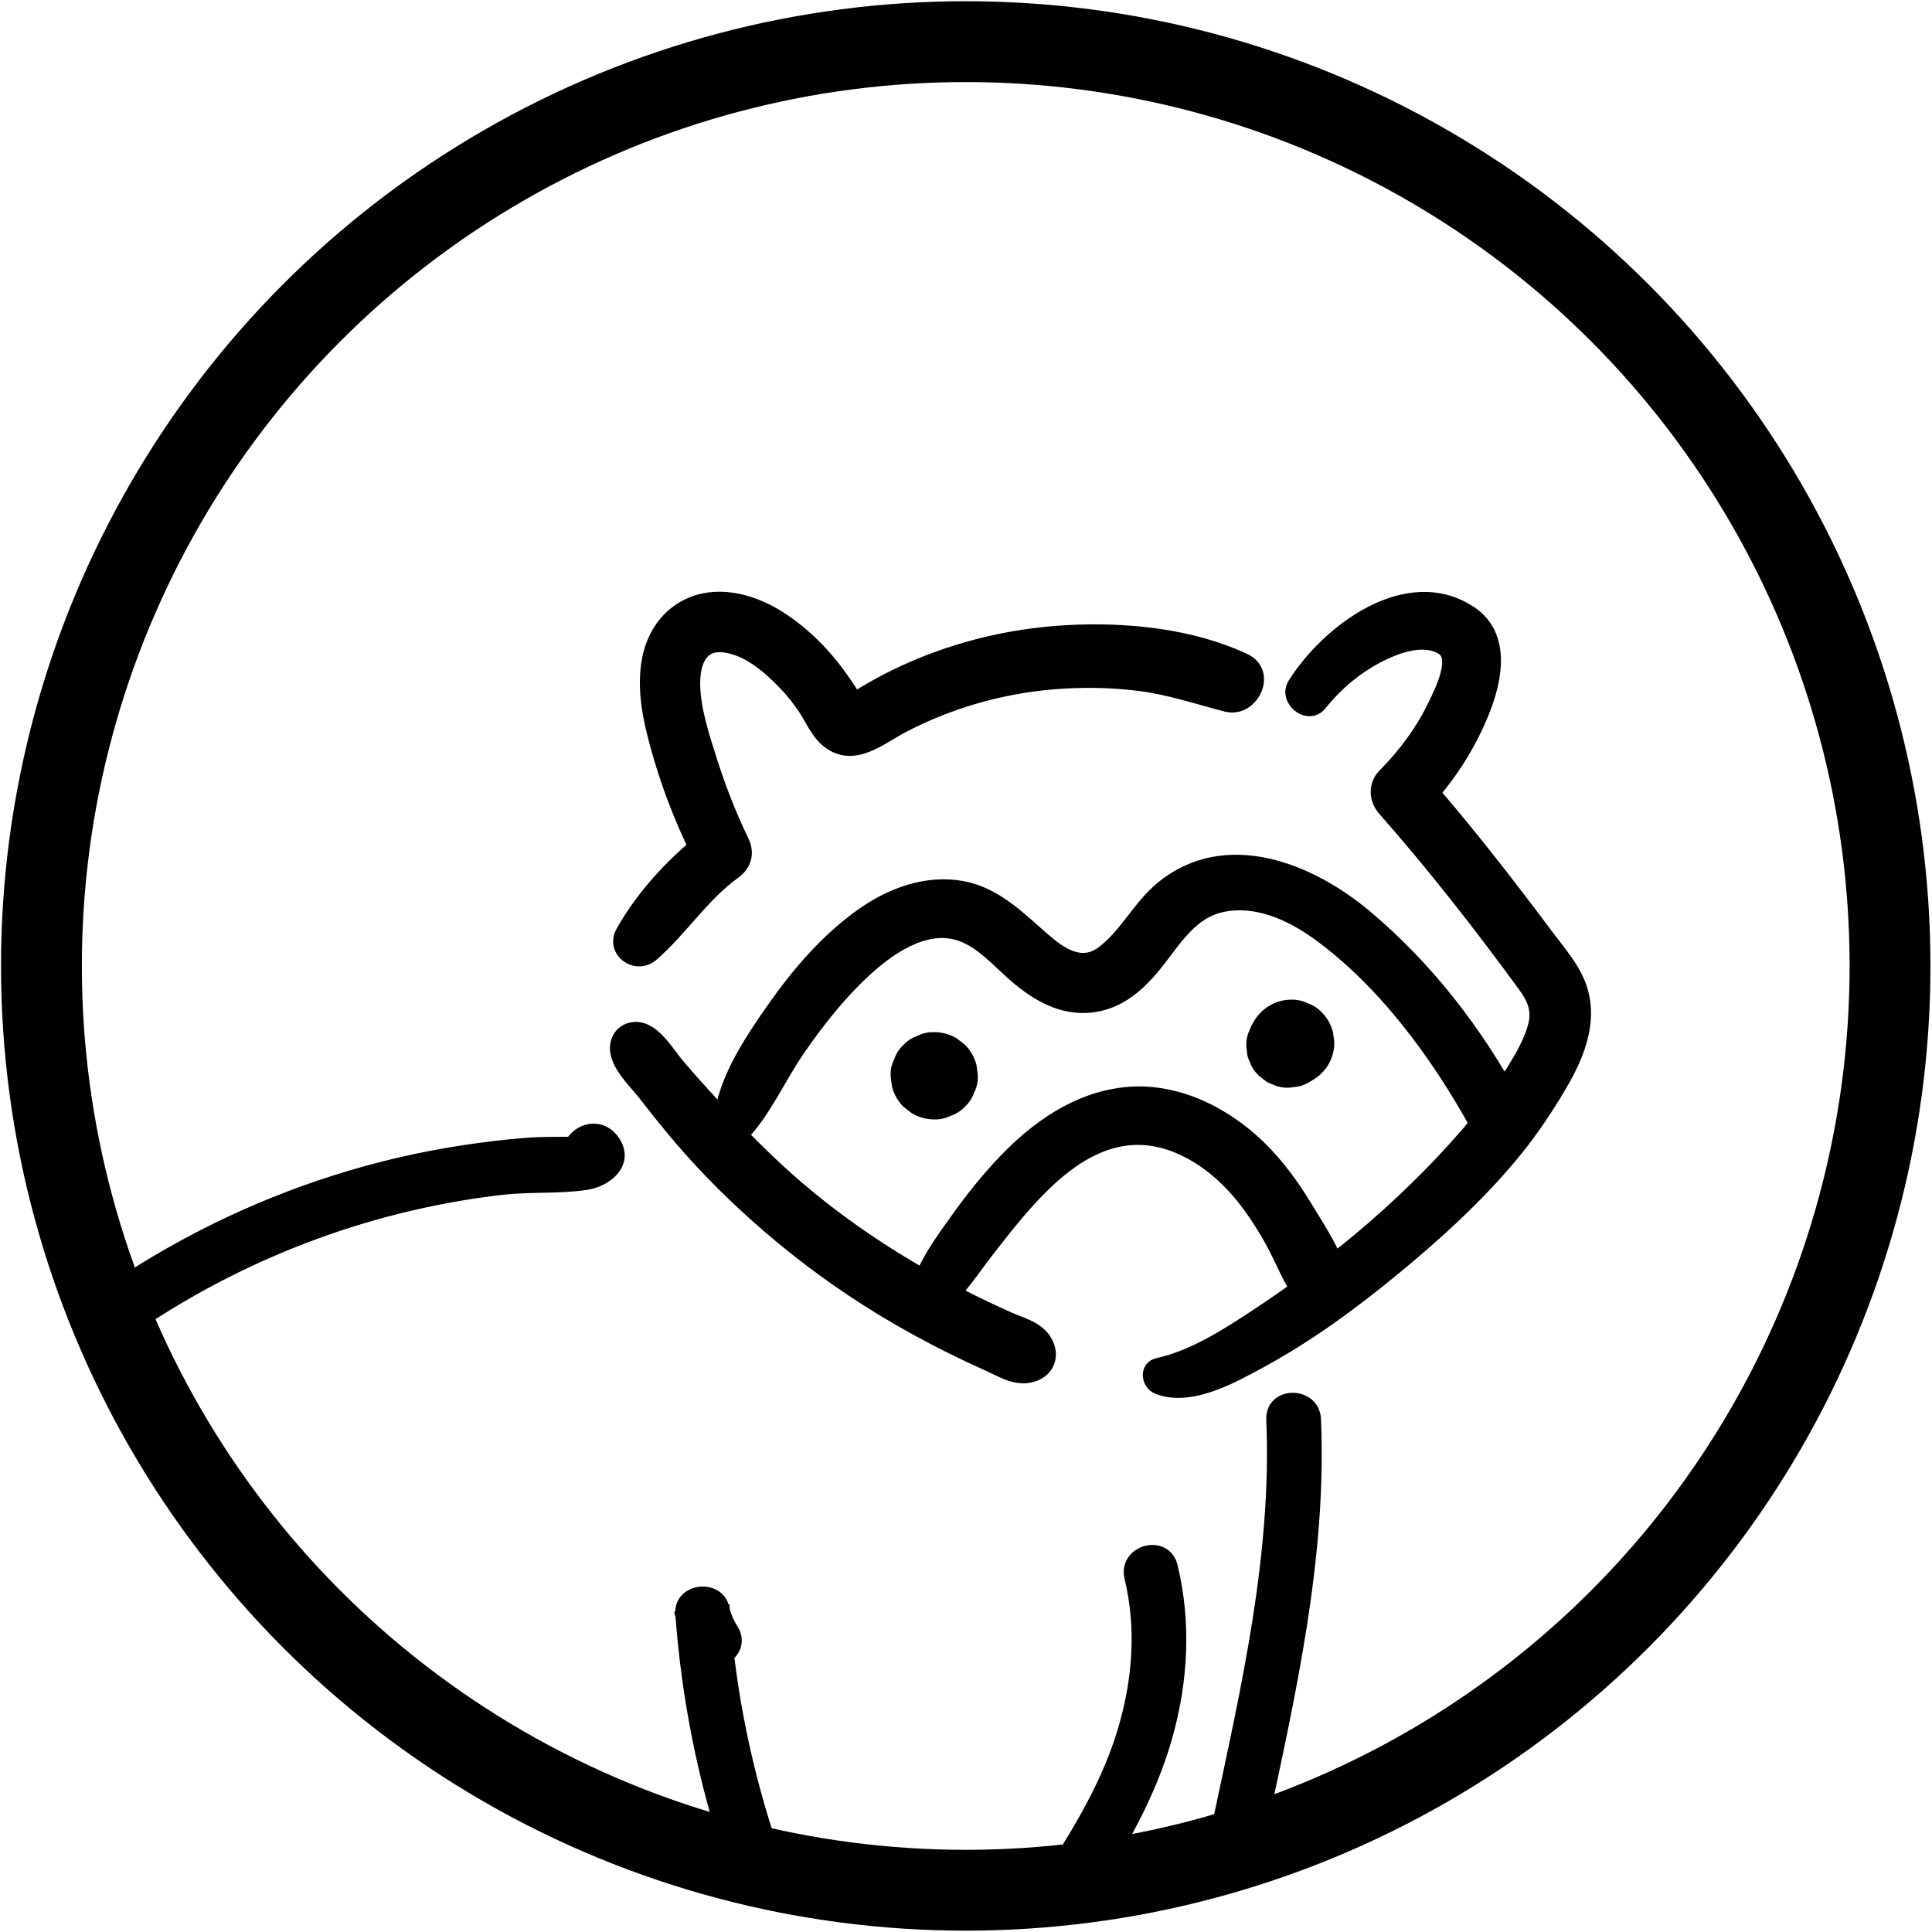 <svg xmlns="http://www.w3.org/2000/svg" width="239" height="239" viewBox="0 0 239 239"><g fill="none" fill-rule="evenodd" stroke="#000" transform="translate(5.126 5.152)"><path fill="#000" fill-rule="nonzero" stroke-width="2" d="M75.422 112.826C79.069 109.656 81.642 105.477 85.615 102.613 86.84 101.73 87.23 100.402 86.557 99.01 84.959 95.689 83.63 92.277 82.525 88.761 81.59 85.798 80.544 82.652 80.492 79.518 80.453 77.072 81.232 74.308 84.223 74.539 87.281 74.777 90.018 77.124 92.05 79.24 93.072 80.302 93.971 81.439 94.758 82.684 95.581 83.984 96.202 85.468 97.443 86.438 100.481 88.805 103.631 86.021 106.367 84.577 112.102 81.55 118.569 79.685 125.032 79.136 128.583 78.834 132.179 78.878 135.718 79.311 139.469 79.773 142.969 80.954 146.604 81.9 149.618 82.684 151.814 78.114 148.803 76.686 142.249 73.584 134.143 72.789 126.981 73.175 119.536 73.572 112.261 75.418 105.564 78.703 103.91 79.514 102.323 80.425 100.76 81.399 100.481 81.57 99.205 82.135 100.37 82.043 101.193 81.976 100.724 82.155 100.461 81.495 100.127 80.663 99.507 79.84 99.002 79.108 96.938 76.11 94.329 73.433 91.258 71.456 88.18 69.472 84.143 68.247 80.6 69.651 77.47 70.888 75.656 73.767 75.191 77.012 74.63 80.886 75.64 84.776 76.718 88.474 78.046 93.032 79.88 97.443 82.024 101.674 82.338 100.473 82.652 99.272 82.966 98.071 78.719 101.257 74.638 105.552 72.033 110.209 70.792 112.413 73.596 114.413 75.422 112.826L75.422 112.826ZM71.452 123.731C70.721 125.974 73.433 128.381 74.706 130.023 76.161 131.896 77.641 133.754 79.18 135.559 82.473 139.417 86.12 143.016 89.958 146.329 94.376 150.147 99.113 153.607 104.104 156.642 106.908 158.348 109.792 159.923 112.735 161.383 114.21 162.114 115.698 162.814 117.201 163.49 118.983 164.29 120.753 165.467 122.725 164.759 124.312 164.19 124.909 162.655 124.197 161.144 123.326 159.291 121.27 158.877 119.524 158.097 118.028 157.429 116.549 156.737 115.081 156.009 112.341 154.657 109.652 153.202 107.032 151.631 102.279 148.787 97.745 145.593 93.533 141.994 89.795 138.801 86.371 135.309 83.034 131.701 81.534 130.079 80.063 128.432 78.627 126.754 77.331 125.239 75.613 122.109 73.369 122.268 72.455 122.335 71.743 122.848 71.452 123.731L71.452 123.731ZM138.176 166.342C142.173 167.897 147.403 164.906 150.803 163.053 156.741 159.82 162.19 155.799 167.396 151.503 172.51 147.28 177.494 142.738 181.745 137.631 183.722 135.257 185.444 132.763 187.059 130.131 189.266 126.527 191.433 122.335 190.447 117.984 189.815 115.193 187.826 113.021 186.16 110.79 184.545 108.626 182.914 106.471 181.264 104.335 177.716 99.742 174.054 95.236 170.224 90.873 170.224 92.201 170.224 93.525 170.224 94.854 173.676 91.33 176.376 87.257 178.198 82.668 179.729 78.81 180.759 73.525 176.71 70.804 168.987 65.618 159.171 73.119 155.134 79.586 154.041 81.34 156.717 83.523 158.062 81.845 160.058 79.351 162.56 77.239 165.411 75.788 167.65 74.65 171.031 73.405 173.409 74.905 175.477 76.209 173.318 80.433 172.554 82.036 170.971 85.368 168.828 88.252 166.239 90.869 165.121 91.998 165.228 93.7 166.239 94.85 172.375 101.818 178.098 109.147 183.579 116.644 184.796 118.311 185.432 119.79 184.875 121.858 184.346 123.831 183.3 125.589 182.242 127.319 180.882 129.546 179.478 131.694 177.808 133.702 170.088 143 160.512 151.094 150.438 157.736 146.747 160.17 142.555 162.87 138.168 163.828 136.8 164.123 137.082 165.916 138.176 166.342L138.176 166.342Z"/><path fill="#000" fill-rule="nonzero" stroke-width="2" d="M86.219,135.456 C89.278,132.386 91.079,128.07 93.533,124.523 C96.047,120.888 98.886,117.312 102.195,114.361 C105.023,111.84 109.08,109.143 113.065,110.078 C116.326,110.846 118.641,113.872 121.134,115.897 C123.815,118.076 126.873,119.659 130.425,119.026 C133.829,118.418 136.211,115.96 138.232,113.331 C140.352,110.571 142.336,107.485 145.975,106.697 C150.247,105.771 154.542,107.688 157.942,110.134 C166.199,116.075 172.844,125.163 177.705,133.98 C179.291,136.864 183.67,134.299 182.115,131.403 C177.438,122.697 171.25,114.672 163.653,108.308 C156.861,102.617 146.568,98.385 138.733,104.808 C135.901,107.127 134.259,110.718 131.316,112.874 C128.587,114.874 125.939,113.001 123.779,111.116 C120.828,108.543 117.909,105.572 113.896,104.832 C109.485,104.021 105.115,105.671 101.551,108.213 C97.256,111.275 93.7,115.427 90.69,119.73 C87.759,123.922 84.135,129.279 84.099,134.573 C84.08,135.655 85.46,136.219 86.219,135.456 L86.219,135.456 Z"/><path fill="#000" fill-rule="nonzero" stroke-width="2" d="M111.39 156.137C113.542 154.236 115.061 151.822 116.811 149.567 118.446 147.459 120.088 145.343 121.882 143.366 125.103 139.819 129.104 136.263 134.036 135.587 139.159 134.883 144.011 137.715 147.415 141.318 149.32 143.334 150.843 145.653 152.215 148.055 153.615 150.513 154.598 153.448 156.407 155.616 158.165 157.72 161.16 155.409 160.675 153.13 160.05 150.183 157.891 146.993 156.348 144.432 154.709 141.716 152.8 139.067 150.517 136.852 146.17 132.64 140.161 129.657 133.984 130.345 128.158 130.994 123.266 134.446 119.305 138.586 117.201 140.785 115.276 143.191 113.506 145.665 111.538 148.417 109.466 151.173 108.491 154.454 107.974 156.196 110.15 157.23 111.39 156.137L111.39 156.137ZM110.44 132.326C111.044 132.35 111.609 132.222 112.134 131.948 112.679 131.769 113.152 131.467 113.55 131.037 113.98 130.64 114.282 130.166 114.461 129.621 114.735 129.096 114.862 128.532 114.839 127.927 114.787 127.537 114.735 127.148 114.683 126.758 114.473 126.014 114.099 125.366 113.554 124.817 113.256 124.586 112.961 124.36 112.663 124.129 111.979 123.731 111.239 123.533 110.444 123.529 109.839 123.505 109.275 123.632 108.75 123.906 108.205 124.085 107.732 124.388 107.334 124.817 106.904 125.215 106.602 125.688 106.423 126.233 106.149 126.758 106.021 127.323 106.045 127.927 106.097 128.317 106.149 128.707 106.204 129.096 106.411 129.84 106.789 130.488 107.334 131.037 107.632 131.268 107.926 131.495 108.225 131.725 108.905 132.123 109.644 132.322 110.44 132.326L110.44 132.326ZM150.879 121.655C150.792 121.802 150.704 121.95 150.617 122.097 150.477 122.431 150.334 122.765 150.195 123.099 150.02 123.656 149.996 124.213 150.119 124.773 150.119 125.151 150.215 125.505 150.406 125.831 150.577 126.352 150.863 126.802 151.273 127.18 151.555 127.398 151.837 127.617 152.12 127.836 152.454 127.975 152.788 128.118 153.122 128.257 153.679 128.432 154.236 128.456 154.796 128.333 155.353 128.309 155.874 128.142 156.355 127.836 156.503 127.748 156.65 127.661 156.797 127.569 157.445 127.184 157.962 126.666 158.348 126.018 158.738 125.342 158.937 124.614 158.937 123.835 158.885 123.453 158.833 123.067 158.781 122.685 158.575 121.954 158.205 121.317 157.668 120.776 157.278 120.355 156.813 120.057 156.276 119.882 155.759 119.611 155.206 119.488 154.61 119.508 153.086 119.512 151.655 120.343 150.879 121.655L150.879 121.655ZM152.518 170.446C153.233 187.198 149.443 203.548 145.983 219.818 145.347 222.813 149.944 224.093 150.585 221.087 154.128 204.419 158.022 187.604 157.29 170.446 157.159 167.384 152.386 167.368 152.518 170.446L152.518 170.446ZM134.963 189.938C136.486 196.234 135.981 202.701 134.159 208.881 132.246 215.368 128.882 220.979 125.267 226.631 123.608 229.224 127.736 231.622 129.387 229.041 133.352 222.841 136.959 216.624 138.956 209.482 140.857 202.681 141.235 195.558 139.568 188.669 138.84 185.687 134.239 186.951 134.963 189.938L134.963 189.938ZM85.253 196.56C84.688 195.669 84.338 194.83 84.1 193.804 83.503 191.223 79.216 191.728 79.411 194.44 80.17 204.836 82.207 215.081 85.555 224.956 86.538 227.848 91.147 226.607 90.157 223.688 86.947 214.218 84.915 204.415 84.183 194.44 82.62 194.651 81.057 194.862 79.494 195.073 79.816 196.468 80.357 197.761 81.129 198.97 82.775 201.555 86.907 199.161 85.253 196.56L85.253 196.56ZM70.096 137.679C70.108 137.58 70.12 137.48 70.132 137.381 69.738 138.069 69.345 138.753 68.951 139.441 68.191 139.274 67.432 139.111 66.668 138.944 66.588 138.331 66.509 137.719 66.429 137.106 66.744 136.001 67.698 136.267 66.075 136.422 65.471 136.482 64.854 136.474 64.25 136.478 62.906 136.49 61.573 136.486 60.233 136.585 57.521 136.788 54.812 137.118 52.12 137.532 46.794 138.347 41.533 139.58 36.398 141.215 26.293 144.428 16.684 149.153 7.978 155.202 5.472 156.944 7.855 161.08 10.388 159.322 21.472 151.619 33.941 146.15 47.137 143.287 50.469 142.563 53.842 142.002 57.234 141.632 60.611 141.266 64.079 141.561 67.424 141.04 69.643 140.694 72.284 138.717 70.645 136.223 68.979 133.686 65.654 134.955 65.328 137.675 64.958 140.722 69.73 140.694 70.096 137.679L70.096 137.679Z"/><circle cx="114.341" cy="114.341" r="114.341" stroke-width="10"/></g></svg>